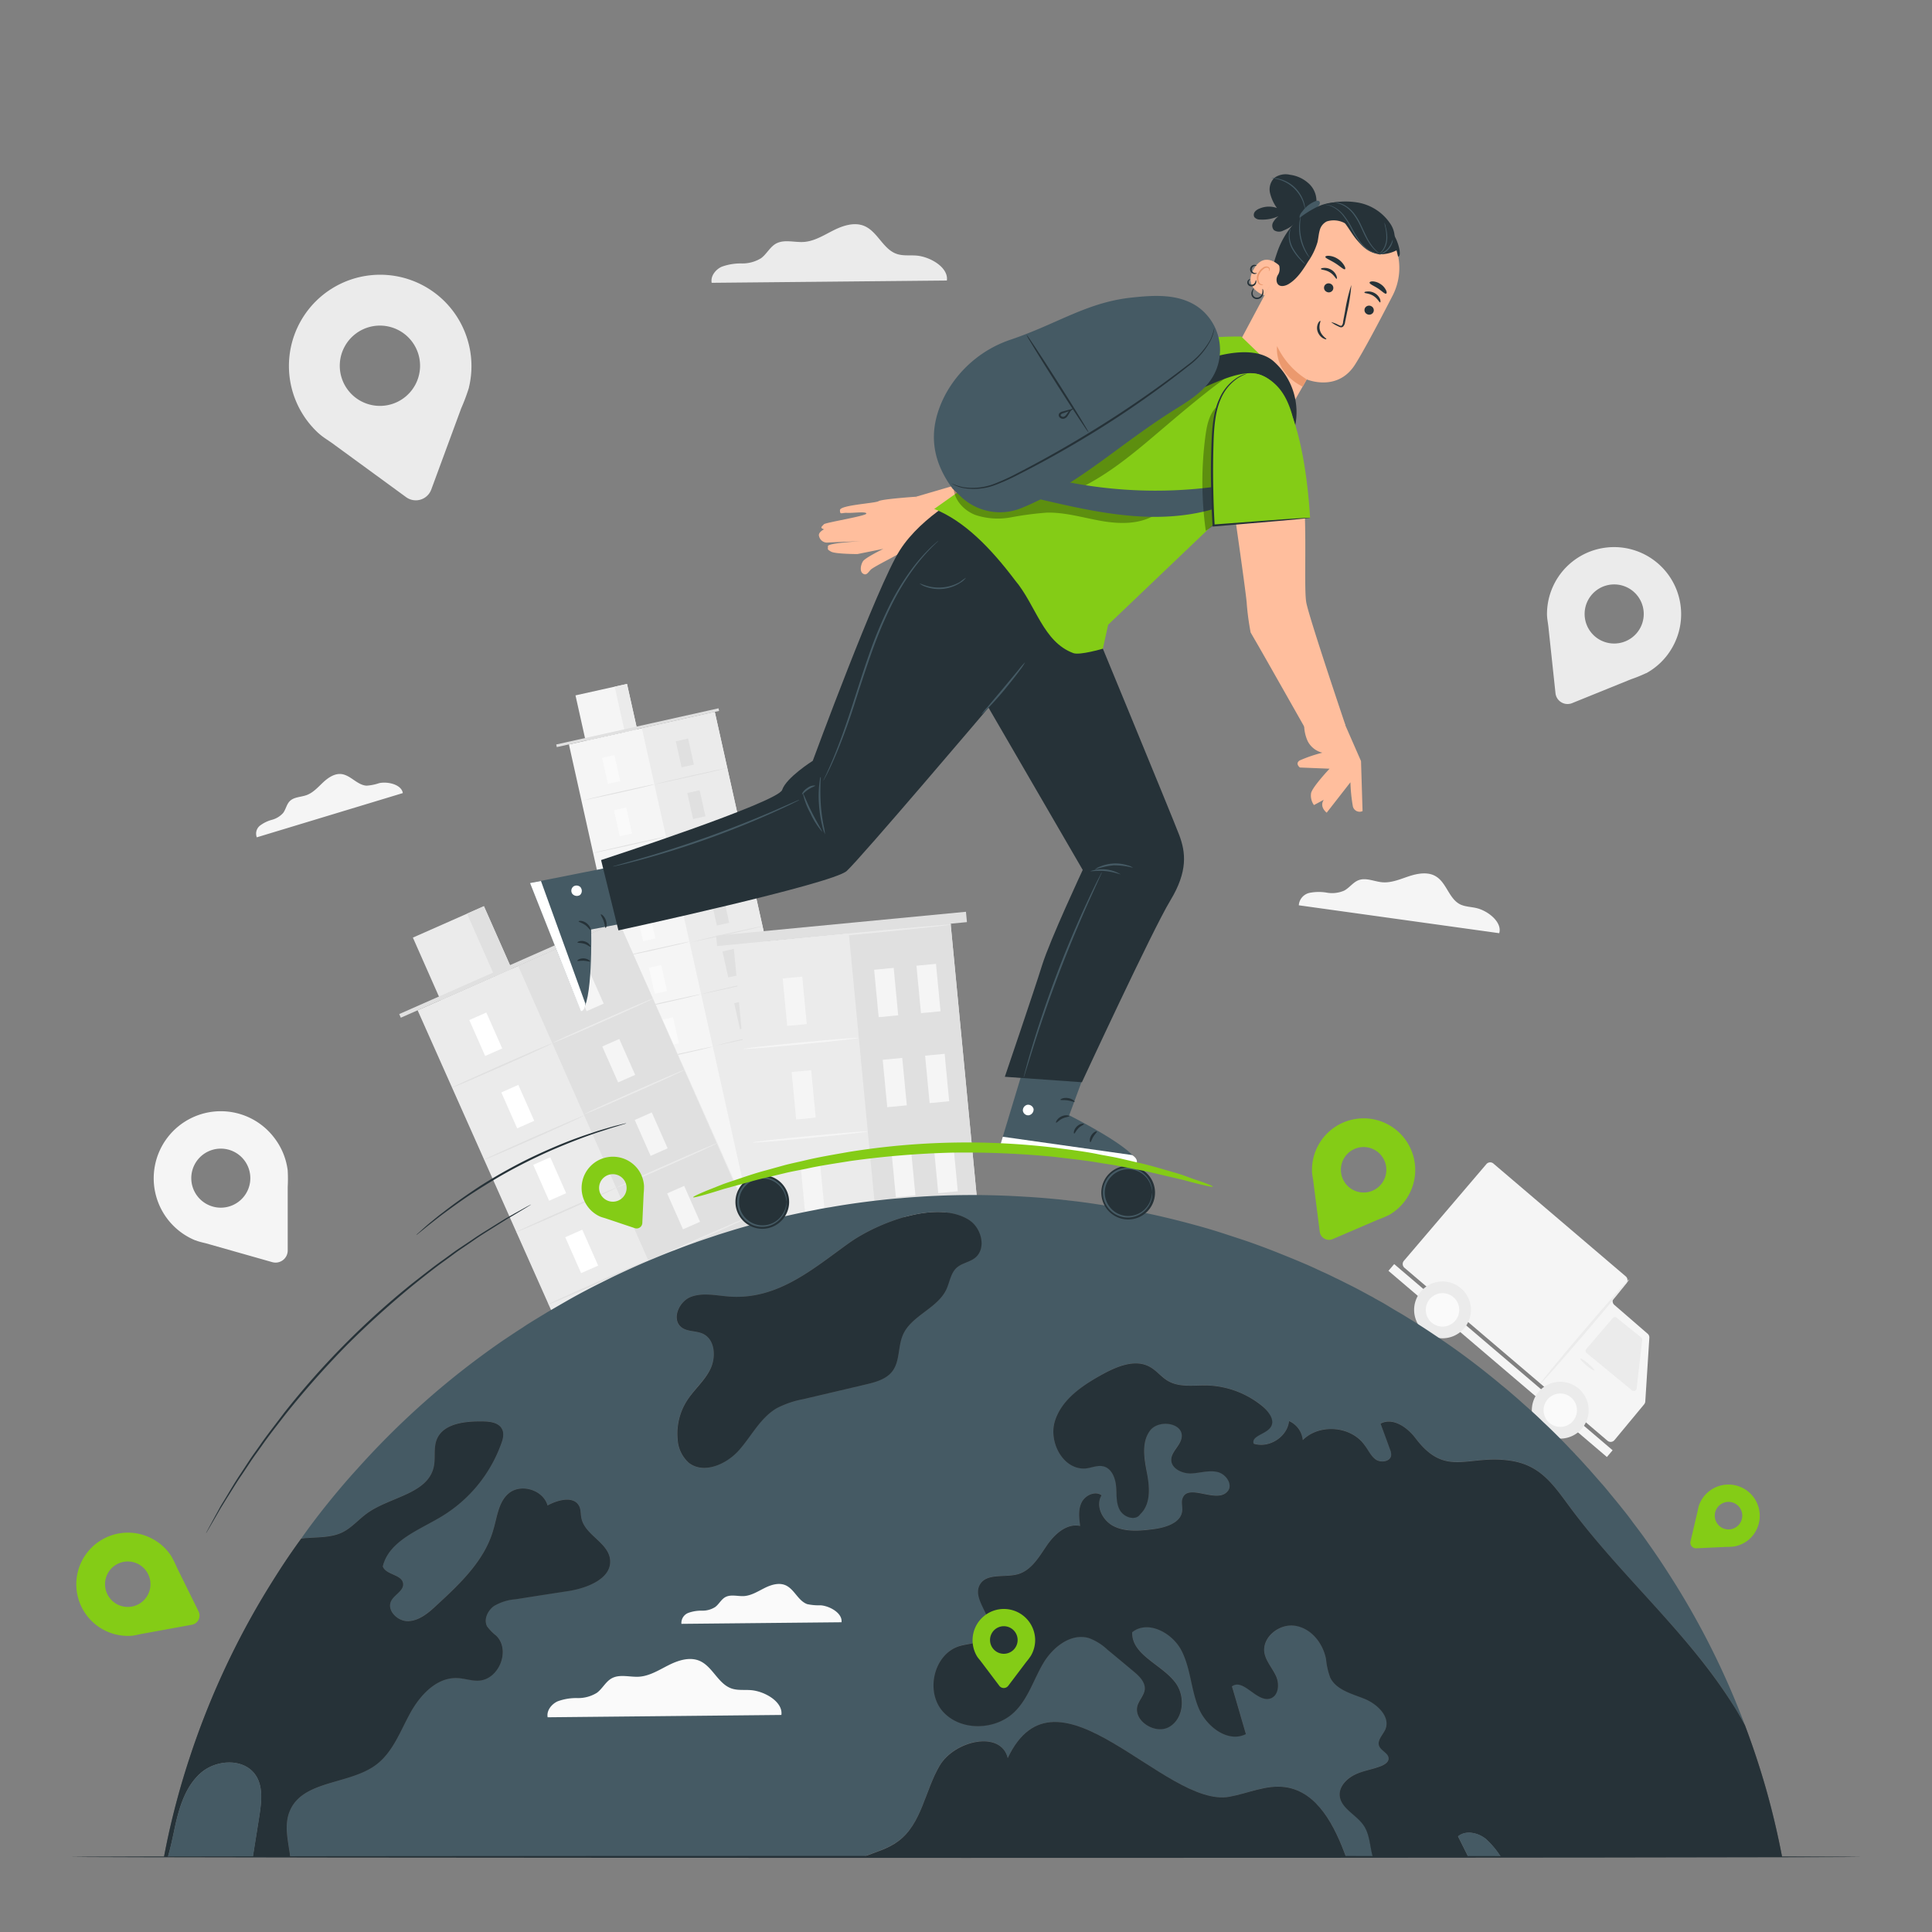 <svg xmlns="http://www.w3.org/2000/svg" viewBox="0 0 500 500"><rect x="0" y="0" width="500" height="500" fill="#808080" stroke="none"/><g id="freepik--background-complete--inject-2"><path d="M432.6,167.89a17.36,17.36,0,1,0-32.24-9.08h0v.08c0,1.31.3,2.42.42,3.87l1.78,16.64a3.14,3.14,0,0,0,4.3,2.57l15.25-6.18a37.09,37.09,0,0,0,3.88-1.57l.06,0h0A17.28,17.28,0,0,0,432.6,167.89Zm-18.78-2.43a7.65,7.65,0,1,1,10.49-2.63A7.66,7.66,0,0,1,413.82,165.46Z" style="fill:#ebebeb"></path><rect x="160.12" y="186.98" width="38.68" height="122.57" transform="translate(-49.71 44.98) rotate(-12.56)" style="fill:#f5f5f5"></rect><rect x="179.19" y="184.88" width="19.34" height="122.24" transform="translate(-48.99 46.98) rotate(-12.56)" style="fill:#ebebeb"></rect><rect x="150.09" y="178.32" width="13.66" height="12.03" transform="translate(-36.34 38.55) rotate(-12.56)" style="fill:#f5f5f5"></rect><rect x="160.36" y="177.19" width="3.26" height="12.03" transform="translate(-35.97 39.63) rotate(-12.56)" style="fill:#ebebeb"></rect><polyline points="144.1 193.35 143.95 192.67 185.95 183.31 186.1 183.99" style="fill:#e0e0e0"></polyline><rect x="156.55" y="195.68" width="3.27" height="6.9" transform="translate(-39.53 39.18) rotate(-12.56)" style="fill:#fafafa"></rect><path d="M169.36,203c0,.07-4.2,1.07-9.41,2.23s-9.45,2-9.47,2,4.2-1.07,9.41-2.23S169.34,202.88,169.36,203Z" style="fill:#e0e0e0"></path><rect x="175.59" y="191.43" width="3.27" height="6.9" transform="translate(-38.15 43.22) rotate(-12.57)" style="fill:#e0e0e0"></rect><path d="M188.4,198.71c0,.07-4.2,1.07-9.41,2.23s-9.45,2.05-9.47,2,4.2-1.07,9.41-2.23S188.38,198.64,188.4,198.71Z" style="fill:#e0e0e0"></path><rect x="178.57" y="204.81" width="3.27" height="6.9" transform="translate(-40.99 44.19) rotate(-12.57)" style="fill:#e0e0e0"></rect><path d="M191.38,212.09c0,.07-4.2,1.07-9.41,2.23s-9.45,2-9.47,2,4.2-1.07,9.41-2.23S191.36,212,191.38,212.09Z" style="fill:#e0e0e0"></path><rect x="181.65" y="218.59" width="3.27" height="6.9" transform="translate(-43.92 45.19) rotate(-12.57)" style="fill:#e0e0e0"></rect><path d="M194.45,225.87c0,.07-4.2,1.07-9.41,2.23s-9.45,2-9.47,2,4.2-1.07,9.41-2.23S194.43,225.79,194.45,225.87Z" style="fill:#e0e0e0"></path><rect x="184.72" y="232.37" width="3.27" height="6.9" transform="translate(-46.84 46.19) rotate(-12.57)" style="fill:#e0e0e0"></rect><path d="M197.52,239.65c0,.07-4.2,1.07-9.41,2.23s-9.45,2-9.47,2,4.2-1.07,9.41-2.23S197.5,239.58,197.52,239.65Z" style="fill:#e0e0e0"></path><rect x="187.7" y="245.76" width="3.27" height="6.9" transform="translate(-49.68 47.16) rotate(-12.56)" style="fill:#e0e0e0"></rect><path d="M200.5,253c0,.07-4.19,1.07-9.41,2.23s-9.45,2.05-9.46,2,4.19-1.07,9.41-2.23S200.49,253,200.5,253Z" style="fill:#e0e0e0"></path><rect x="190.7" y="259.2" width="3.27" height="6.9" transform="translate(-52.53 48.13) rotate(-12.57)" style="fill:#e0e0e0"></rect><rect x="193.73" y="272.82" width="3.27" height="6.9" transform="translate(-55.42 49.11) rotate(-12.56)" style="fill:#e0e0e0"></rect><path d="M203.5,266.47c0,.07-4.2,1.07-9.41,2.24s-9.45,2-9.47,2,4.2-1.07,9.41-2.23S203.48,266.4,203.5,266.47Z" style="fill:#e0e0e0"></path><rect x="159.58" y="209.26" width="3.27" height="6.9" transform="translate(-42.41 40.17) rotate(-12.57)" style="fill:#fafafa"></rect><path d="M172.38,216.53c0,.07-4.19,1.07-9.41,2.23s-9.45,2.05-9.46,2,4.19-1.07,9.41-2.23S172.37,216.46,172.38,216.53Z" style="fill:#e0e0e0"></path><rect x="162.61" y="222.84" width="3.27" height="6.9" transform="translate(-45.3 41.15) rotate(-12.57)" style="fill:#fafafa"></rect><path d="M175.41,230.11c0,.07-4.2,1.07-9.41,2.24s-9.45,2-9.47,2,4.2-1.07,9.41-2.23S175.39,230,175.41,230.11Z" style="fill:#e0e0e0"></path><rect x="165.63" y="236.42" width="3.27" height="6.9" transform="translate(-48.18 42.14) rotate(-12.57)" style="fill:#fafafa"></rect><path d="M178.44,243.7c0,.07-4.2,1.07-9.41,2.23s-9.45,2-9.47,2,4.2-1.07,9.41-2.23S178.42,243.62,178.44,243.7Z" style="fill:#e0e0e0"></path><rect x="168.66" y="250" width="3.27" height="6.9" transform="translate(-51.05 43.11) rotate(-12.56)" style="fill:#fafafa"></rect><path d="M181.46,257.28c0,.07-4.19,1.07-9.4,2.23s-9.46,2-9.47,2,4.19-1.07,9.41-2.23S181.45,257.21,181.46,257.28Z" style="fill:#e0e0e0"></path><rect x="171.69" y="263.58" width="3.27" height="6.9" transform="translate(-53.94 44.1) rotate(-12.57)" style="fill:#fafafa"></rect><path d="M184.49,270.86c0,.07-4.2,1.07-9.41,2.23s-9.45,2.05-9.46,2,4.19-1.07,9.4-2.23S184.47,270.79,184.49,270.86Z" style="fill:#e0e0e0"></path><rect x="174.71" y="277.16" width="3.27" height="6.9" transform="translate(-56.82 45.09) rotate(-12.57)" style="fill:#fafafa"></rect><rect x="193.23" y="241.46" width="56.46" height="74.47" transform="translate(-25.56 22.39) rotate(-5.47)" style="fill:#ebebeb"></rect><rect x="223.16" y="240.03" width="26.47" height="74.47" transform="translate(-25.36 23.8) rotate(-5.47)" style="fill:#e0e0e0"></rect><rect x="203.14" y="252.96" width="5.08" height="12.33" transform="translate(-23.77 20.79) rotate(-5.47)" style="fill:#f5f5f5"></rect><rect x="207.74" y="301.02" width="5.08" height="12.33" transform="translate(-28.33 21.45) rotate(-5.47)" style="fill:#f5f5f5"></rect><path d="M222.26,268.6c0,.14-6.66.89-14.9,1.68s-14.93,1.32-15,1.18,6.66-.89,14.9-1.68S222.25,268.46,222.26,268.6Z" style="fill:#f5f5f5"></path><rect x="205.45" y="277.17" width="5.08" height="12.33" transform="translate(-26.06 21.12) rotate(-5.47)" style="fill:#f5f5f5"></rect><path d="M224.58,292.81c0,.14-6.66.89-14.9,1.68s-14.94,1.32-15,1.18,6.66-.89,14.9-1.68S224.57,292.67,224.58,292.81Z" style="fill:#f5f5f5"></path><rect x="226.8" y="250.7" width="5.08" height="12.33" transform="translate(-23.44 23.03) rotate(-5.47)" style="fill:#f5f5f5"></rect><rect x="237.76" y="249.65" width="5.08" height="12.33" transform="translate(-23.3 24.08) rotate(-5.47)" style="fill:#f5f5f5"></rect><rect x="229.03" y="273.99" width="5.08" height="12.33" transform="translate(-25.66 23.36) rotate(-5.47)" style="fill:#f5f5f5"></rect><rect x="239.99" y="272.94" width="5.08" height="12.33" transform="translate(-25.5 24.39) rotate(-5.47)" style="fill:#f5f5f5"></rect><rect x="231.26" y="297.29" width="5.08" height="12.33" transform="translate(-27.87 23.68) rotate(-5.47)" style="fill:#f5f5f5"></rect><rect x="242.23" y="296.24" width="5.08" height="12.33" transform="translate(-27.72 24.71) rotate(-5.47)" style="fill:#f5f5f5"></rect><rect x="185.32" y="239.05" width="64.95" height="2.69" transform="translate(-21.93 21.86) rotate(-5.47)" style="fill:#e0e0e0"></rect><path d="M246.44,239.25c0,.14-12.53,1.45-28,2.93s-28.07,2.58-28.08,2.44,12.54-1.45,28-2.93S246.43,239.11,246.44,239.25Z" style="fill:#ebebeb"></path><polygon points="196.72 320.62 144.66 343.63 108.08 261.46 160.13 238.45 196.72 320.62" style="fill:#ebebeb"></polygon><rect x="151.07" y="240.36" width="28.46" height="89.95" transform="translate(-101.24 91.17) rotate(-23.84)" style="fill:#e0e0e0"></rect><rect x="109.58" y="237.82" width="20.1" height="17.71" transform="translate(-89.5 69.41) rotate(-23.84)" style="fill:#ebebeb"></rect><rect x="124.24" y="234.72" width="4.79" height="17.71" transform="translate(-87.65 71.98) rotate(-23.84)" style="fill:#e0e0e0"></rect><rect x="100.83" y="249.59" width="63.32" height="1.03" transform="translate(-89.79 74.9) rotate(-23.84)" style="fill:#e0e0e0"></rect><rect x="123.32" y="262.57" width="4.82" height="10.16" transform="translate(-97.47 73.67) rotate(-23.84)" style="fill:#fff"></rect><path d="M142.94,270c.05.1-5.75,2.76-12.93,5.93s-13,5.68-13.1,5.58,5.75-2.75,12.94-5.93S142.9,269.86,142.94,270Z" style="fill:#e0e0e0"></path><rect x="149.57" y="250.97" width="4.82" height="10.16" transform="translate(-90.53 83.29) rotate(-23.84)" style="fill:#f5f5f5"></rect><path d="M169.2,258.35c0,.1-5.75,2.75-12.94,5.93s-13,5.67-13.09,5.57,5.75-2.75,12.94-5.93S169.15,258.25,169.2,258.35Z" style="fill:#ebebeb"></path><rect x="157.73" y="269.41" width="4.82" height="10.16" transform="translate(-97.3 88.16) rotate(-23.84)" style="fill:#f5f5f5"></rect><path d="M177.35,276.8c0,.1-5.75,2.75-12.94,5.93s-13,5.67-13.09,5.57,5.75-2.75,12.94-5.93S177.31,276.7,177.35,276.8Z" style="fill:#ebebeb"></path><rect x="166.13" y="288.42" width="4.82" height="10.16" transform="translate(-104.26 93.18) rotate(-23.84)" style="fill:#f5f5f5"></rect><path d="M185.75,295.8c0,.1-5.75,2.75-12.94,5.93s-13.05,5.67-13.09,5.57,5.75-2.75,12.94-5.93S185.7,295.7,185.75,295.8Z" style="fill:#ebebeb"></path><rect x="174.52" y="307.42" width="4.82" height="10.16" transform="translate(-111.23 98.2) rotate(-23.84)" style="fill:#f5f5f5"></rect><path d="M194.15,314.8c0,.1-5.75,2.76-12.94,5.93s-13.05,5.67-13.09,5.58,5.75-2.76,12.94-5.93S194.1,314.7,194.15,314.8Z" style="fill:#ebebeb"></path><rect x="131.6" y="281.3" width="4.82" height="10.16" transform="translate(-104.33 78.61) rotate(-23.84)" style="fill:#fff"></rect><path d="M151.22,288.68c0,.1-5.75,2.75-12.94,5.93s-13,5.67-13.09,5.58,5.75-2.76,12.94-5.93S151.18,288.58,151.22,288.68Z" style="fill:#e0e0e0"></path><rect x="139.87" y="300.03" width="4.82" height="10.16" transform="translate(-111.2 83.56) rotate(-23.84)" style="fill:#fff"></rect><path d="M159.5,307.41c0,.1-5.75,2.75-12.94,5.93s-13.05,5.67-13.09,5.57,5.75-2.75,12.93-5.93S159.45,307.31,159.5,307.41Z" style="fill:#e0e0e0"></path><rect x="148.15" y="318.76" width="4.82" height="10.16" transform="translate(-118.06 88.51) rotate(-23.84)" style="fill:#fff"></rect><path d="M167.77,326.14c0,.1-5.74,2.75-12.93,5.93s-13.05,5.67-13.09,5.57,5.74-2.75,12.93-5.93S167.73,326,167.77,326.14Z" style="fill:#e0e0e0"></path><path d="M384.66,301.29l-21.33,25a1.28,1.28,0,0,0,.14,1.81L416,372.85a1.28,1.28,0,0,0,1.82-.15l7.69-9.27a1.33,1.33,0,0,0,.29-.74l1.05-16.47a1.27,1.27,0,0,0-.44-1.05l-8.62-7.46a1.28,1.28,0,0,1-.13-1.8l3.22-3.79a1.27,1.27,0,0,0-.14-1.8l-34.22-29.17A1.28,1.28,0,0,0,384.66,301.29Z" style="fill:#f5f5f5"></path><path d="M417.35,341.15l-6.84,8a.72.72,0,0,0,.09,1l11.76,9.67a.74.74,0,0,0,1.2-.49L425,346.79a.74.74,0,0,0-.26-.65l-6.32-5.09A.73.73,0,0,0,417.35,341.15Z" style="fill:#ebebeb"></path><rect x="351.17" y="350.97" width="74.28" height="2.29" transform="translate(321.2 -167.76) rotate(40.44)" style="fill:#f5f5f5"></rect><path d="M378.92,343.76a7.35,7.35,0,1,1-.83-10.36A7.34,7.34,0,0,1,378.92,343.76Z" style="fill:#ebebeb"></path><path d="M376.62,341.8a4.33,4.33,0,1,1-.49-6.1A4.33,4.33,0,0,1,376.62,341.8Z" style="fill:#fafafa"></path><path d="M398.62,358.09c-.14-.12,4.9-6.26,11.25-13.71s11.61-13.39,11.75-13.27-4.89,6.26-11.24,13.71S398.77,358.21,398.62,358.09Z" style="fill:#ebebeb"></path><path d="M409.38,369.73a7.35,7.35,0,1,1-.82-10.36A7.33,7.33,0,0,1,409.38,369.73Z" style="fill:#ebebeb"></path><path d="M407.08,367.77a4.32,4.32,0,1,1-.48-6.1A4.32,4.32,0,0,1,407.08,367.77Z" style="fill:#fafafa"></path><path d="M412.6,354.66c-.12.14-1-.43-2-1.27s-1.7-1.64-1.58-1.78,1,.43,2,1.27S412.72,354.52,412.6,354.66Z" style="fill:#ebebeb"></path><path d="M71,294.49A17.36,17.36,0,1,0,50.54,321h0l.08,0c1.21.5,2.36.63,3.74,1.07l16.1,4.57a3.14,3.14,0,0,0,4-3V307.18a37.68,37.68,0,0,0,0-4.19v-.06h0A17.35,17.35,0,0,0,71,294.49ZM61.75,311a7.64,7.64,0,1,1,1.49-10.7A7.64,7.64,0,0,1,61.75,311Z" style="fill:#f5f5f5"></path><path d="M121,87.93a23.61,23.61,0,1,0-38.63,24.13h0l.09.07c1.31,1.2,2.71,1.92,4.27,3.12l18.38,13.42a4.26,4.26,0,0,0,6.51-2l7.74-21a51.37,51.37,0,0,0,2-5.34l0-.08h0A23.43,23.43,0,0,0,121,87.93ZM101.33,104.6a10.39,10.39,0,1,1,6.94-12.95A10.39,10.39,0,0,1,101.33,104.6Z" style="fill:#ebebeb"></path><path d="M245.05,72.6c.47-3.38-4.31-6.17-7.9-6.46-1.71-.13-3.49.13-5.11-.44-3.51-1.22-4.92-5.76-8.35-7.21-2.56-1.08-5.51-.12-8,1.13s-4.94,2.83-7.72,3c-2.41.15-5-.74-7.15.43-1.57.88-2.4,2.7-3.85,3.77a9.19,9.19,0,0,1-5,1.36,14.36,14.36,0,0,0-5.19.85c-1.6.73-2.93,2.43-2.6,4.16Z" style="fill:#ebebeb"></path><path d="M104.25,205.25c-.33-2.19-3.81-3.05-6.1-2.58a12.85,12.85,0,0,1-3.26.66c-2.41-.12-4.11-2.69-6.51-3-1.79-.21-3.46.93-4.77,2.16s-2.56,2.66-4.26,3.28c-1.47.54-3.27.46-4.37,1.58-.82.83-1,2.11-1.71,3.05a5.91,5.91,0,0,1-2.88,1.76,9.11,9.11,0,0,0-3.07,1.48,2.65,2.65,0,0,0-.86,3.06Z" style="fill:#f5f5f5"></path><path d="M388,241.51c.83-2.82-2.88-5.8-5.9-6.5-1.44-.34-3-.34-4.29-1-2.83-1.49-3.45-5.53-6.18-7.19-2-1.25-4.67-.81-6.95-.06s-4.56,1.77-6.94,1.57c-2.07-.18-4.19-1.27-6.14-.54-1.45.55-2.38,2-3.75,2.71a7.85,7.85,0,0,1-4.46.52,12.25,12.25,0,0,0-4.52.06,3.54,3.54,0,0,0-2.74,3.21Z" style="fill:#f5f5f5"></path></g><g id="freepik--Planet--inject-2"><path d="M346.73,464.65c-.17-2.33,1.79-4.4,3.95-5.4s4.59-1.34,6.81-2.24c.88-.37,1.86-1,1.89-1.94,0-1.4-1.95-2-2.46-3.27-.54-1.47,1-2.83,1.62-4.27,1.38-3.27-2.06-6.57-5.4-7.91s-7.32-2.3-8.87-5.5a18.76,18.76,0,0,1-1.08-4.78c-.78-4-3.78-7.94-7.89-8.61s-8.74,3-8.07,7c.41,2.24,2.09,4,3,6s.68,5.14-1.48,5.81c-3.54,1.07-6.95-5.34-9.92-3.14,1.22,4.11,2.4,8.21,3.61,12.35-4.65,2.34-10.22-1.9-12.21-6.71s-2.06-10.24-4.42-14.85-8.74-8.07-12.79-4.8c-.2,5.94,7.73,8.34,11.24,13.15,2.53,3.47,2.16,9.11-1.59,11.31s-9.61-1.63-8.2-5.67c.51-1.4,1.69-2.57,1.82-4.08.14-1.86-1.45-3.37-2.9-4.57-2.26-1.9-4.52-3.77-6.78-5.64a14.2,14.2,0,0,0-4.82-3c-4.66-1.34-9.31,2.4-11.78,6.51s-3.84,9-7.25,12.41c-4.89,5-14.17,5.31-18.76.07s-2.26-15,4.52-16.95c2.57-.7,5.8-.64,7.16-2.88,2.36-4-4.39-9-2.06-13,1.78-3.07,6.51-1.67,9.95-2.71s5.33-4.44,7.35-7.37,5.13-5.84,8.64-5.08c-.27-2-.54-4.23.37-6.07s3.48-3.07,5.16-1.87c-1.72,2.81.34,6.71,3.34,8.11s6.51,1.07,9.82.7,7.46-1.6,7.73-4.87c.1-1.07-.31-2.2.1-3.2,1.45-3.91,8.74,1.46,11.54-1.67,1.62-1.64-.17-4.54-2.43-5.08s-4.56.27-6.85.34-5.1-1.1-5.2-3.37,2.43-3.84,2.7-6c.44-3.74-6-4.71-8.23-1.67s-1.45,7.21-.78,10.91,1.05,8.08-1.72,10.68c-1.18,1.77-4.25.84-5.26-1s-.81-4.14-1-6.24-1.11-4.54-3.2-5.11c-1.45-.4-3,.3-4.49.5-5.87.7-9.95-6.81-8.1-12.35s7.15-9.14,12.32-12c3.78-2.07,8.47-4,12.21-1.9,1.75,1,3,2.63,4.69,3.64,3,1.73,6.65,1.1,10.05,1.16A23.62,23.62,0,0,1,327,364.16c1.52,1.37,2.93,3.64,1.75,5.28s-4.95,2.1-4.31,4.14c4,1.3,8.73-1.74,9.17-5.84a6,6,0,0,1,3.54,4.93c4.29-4.3,12.52-3.67,16,1.31.94,1.3,1.62,2.87,3,3.77s3.71.43,3.88-1.14a3.13,3.13,0,0,0-.27-1.47c-.81-2.27-1.65-4.5-2.46-6.74,3.13-1.67,6.84.94,9,3.74,7.89,10.45,13.53,4.17,24.66,5.87,7.53,1.14,10.83,5.91,15.08,11.68,13,17.76,30.23,32.31,42.07,50.87,1.25,1.93,2.4,3.9,3.48,5.9-.2-.5-.37-1-.58-1.5a204.76,204.76,0,0,0-17.2-34.61c-1.45-2.33-2.94-4.64-4.45-6.91-.95-1.4-1.93-2.83-2.91-4.2-1.24-1.8-2.56-3.54-3.88-5.27-1-1.41-2.09-2.77-3.17-4.11-.74-.93-1.52-1.87-2.29-2.8s-1.69-2.1-2.63-3.14l-2.84-3.24c-.27-.33-.57-.66-.91-1-1-1.13-2-2.23-3.07-3.33a1,1,0,0,0-.3-.34c-.27-.3-.57-.6-.88-.9-.84-.93-1.75-1.84-2.63-2.74-1.45-1.46-2.94-2.93-4.45-4.33-1.25-1.24-2.53-2.41-3.85-3.58-1.15-1-2.29-2.06-3.47-3.07s-2.3-2-3.48-2.93c-1.42-1.2-2.87-2.37-4.35-3.54h0q-6.12-4.86-12.61-9.18c-1.08-.73-2.13-1.43-3.21-2.13s-2.19-1.41-3.27-2.07-2.19-1.37-3.31-2-2.22-1.33-3.34-2c-.91-.54-1.78-1-2.7-1.51a13.5,13.5,0,0,0-1.38-.76c-1.92-1.07-3.88-2.11-5.84-3.07-1-.5-1.95-1-3-1.47-1.24-.64-2.53-1.24-3.81-1.8a3.33,3.33,0,0,0-.57-.27c-1.15-.54-2.29-1.07-3.48-1.57-1.65-.7-3.3-1.4-5-2.07-1.89-.77-3.78-1.53-5.71-2.24-2.12-.8-4.25-1.56-6.41-2.26s-4.35-1.44-6.54-2.11-4.39-1.27-6.62-1.87c-4.38-1.16-8.83-2.2-13.32-3.1a2.17,2.17,0,0,1-.24-.07c-1.72-.33-3.44-.66-5.16-.93a1.72,1.72,0,0,0-.34-.07c-.74-.13-1.51-.26-2.29-.36-3.21-.54-6.44-1-9.72-1.34a10.65,10.65,0,0,0-1.18-.13c-.94-.14-1.89-.2-2.87-.3-2.15-.2-4.31-.37-6.51-.5s-4.55-.27-6.85-.34-4.79-.13-7.18-.13q-9.51,0-18.83.83c-1.48.1-2.93.24-4.38.4s-3,.34-4.56.54-3,.4-4.52.63-3,.47-4.52.74c-1.28.2-2.6.43-3.88.7-3.17.6-6.31,1.26-9.41,2-1.45.33-2.9.7-4.35,1.1s-2.91.77-4.32,1.17c-2.4.67-4.73,1.4-7.05,2.13h0c-1.89.64-3.81,1.27-5.66,1.91a.25.25,0,0,0-.14.06c-1.92.67-3.78,1.37-5.67,2.11l-.3.1c-1.72.66-3.44,1.36-5.13,2.07-2.13.86-4.22,1.8-6.28,2.73-1.75.8-3.47,1.6-5.16,2.44s-3.64,1.8-5.43,2.73l-.2.11c-1.72.9-3.44,1.83-5.13,2.8s-3.47,2-5.19,3h0c-1.62,1-3.2,1.93-4.79,2.93-.61.37-1.18.77-1.79,1.17-1.68,1.07-3.3,2.17-5,3.3-2,1.37-4,2.81-5.93,4.24-1.73,1.27-3.41,2.57-5.07,3.87A212.4,212.4,0,0,0,92.59,380c-2.87,3.13-5.57,6.34-8.2,9.61-2.23,2.8-4.39,5.64-6.45,8.58.54-.07,1.09-.14,1.62-.17,3-.23,6.25-.13,9-1.44,2.53-1.23,4.32-3.47,6.61-5.07,5.87-4.14,15.49-4.91,17.07-11.85.54-2.33-.1-4.87.78-7.11,1.65-4.17,7.29-4.77,11.81-4.7,1.92,0,4.18.27,5.06,1.93.64,1.17.27,2.64-.21,3.88a36.34,36.34,0,0,1-15.48,18.82c-5.87,3.54-13.53,6.27-15.15,12.88.81,2.24,4.93,2.07,5.26,4.41.24,1.86-2.19,2.83-3.07,4.5-1.28,2.44,1.66,5.41,4.46,5.27s5.13-2.13,7.18-4c6.14-5.64,12.59-11.72,14.81-19.72,1-3.31,1.29-7.18,4-9.38,3.21-2.61,8.95-.8,10,3.17,2.66-1.47,6.81-2.57,8.19.17.48,1,.34,2.1.58,3.13.87,4.27,6.78,6.21,7.39,10.51.7,5-5.74,7.55-10.77,8.32-4.55.7-9.11,1.4-13.66,2.13a12.71,12.71,0,0,0-5.67,1.8c-1.62,1.2-2.63,3.47-1.69,5.24a13.84,13.84,0,0,0,2.37,2.41c3.78,3.73.67,11.44-4.66,11.61-1.82.07-3.61-.6-5.43-.67-5.4-.23-9.68,4.47-12.25,9.18s-4.49,10.08-8.8,13.28c-7,5.17-18.93,4-22.3,11.92-1.35,3.2-.65,6.8-.11,10.24.09.54.16,1.1.23,1.66H223.41c3.09-1.23,6.44-2.14,9.08-4.1,6.08-4.5,6.89-13.08,10.72-19.56S259,447.67,260.8,455c12.68-26.84,40.7,13,57.36,10,4.84-.87,9.56-3.17,14.43-2.49,8.39,1.16,12.82,10.09,15.75,18h7c-.8-2.78-.76-5.84-2.39-8.2C351,469.59,347,468,346.73,464.65ZM233.63,345.5c-1.31,3-.72,6.78-2.73,9.4-1.6,2.07-4.37,2.81-6.93,3.41l-16.12,3.79a24.52,24.52,0,0,0-6.93,2.38c-4.22,2.5-6.47,7.22-9.73,10.86s-9.1,6.25-12.95,3.22a8.78,8.78,0,0,1-2.89-6.21,15.8,15.8,0,0,1,2.3-9.66c1.83-3,4.64-5.29,6.19-8.4s1.24-7.68-2-9.14c-1.72-.79-3.89-.48-5.42-1.59-2.75-2-.78-6.74,2.41-7.94s6.74-.26,10.15-.05c12.35.78,21.44-7.22,30.73-13.87,7.23-5.17,22.62-11.28,31-6,3.33,2.11,4.64,7.53,1.5,9.91-1.41,1.06-3.35,1.3-4.66,2.48-1.57,1.42-1.79,3.74-2.69,5.65C242.55,338.68,235.8,340.48,233.63,345.5Z" style="fill:#455a64"></path><g style="opacity:0.3"><path d="M230.9,354.9c2-2.62,1.42-6.37,2.73-9.4,2.17-5,8.92-6.82,11.26-11.76.9-1.91,1.12-4.23,2.69-5.65,1.31-1.18,3.25-1.42,4.66-2.48,3.14-2.38,1.83-7.8-1.5-9.91-8.36-5.28-23.75.83-31,6-9.29,6.65-18.38,14.65-30.73,13.87-3.41-.21-6.95-1.14-10.15.05s-5.16,5.93-2.41,7.94c1.53,1.11,3.7.8,5.42,1.59,3.19,1.46,3.51,6,2,9.14s-4.36,5.44-6.19,8.4a15.8,15.8,0,0,0-2.3,9.66,8.78,8.78,0,0,0,2.89,6.21c3.85,3,9.7.43,12.95-3.22s5.51-8.36,9.73-10.86a24.52,24.52,0,0,1,6.93-2.38L224,358.31C226.53,357.71,229.3,357,230.9,354.9Z"></path><path d="M332.59,462.52c-4.87-.68-9.59,1.62-14.43,2.49-16.66,3-44.68-36.88-57.36-10-1.77-7.3-13.76-4.55-17.59,1.93s-4.64,15.06-10.72,19.56c-2.64,2-6,2.87-9.08,4.1H348.34C345.41,472.61,341,463.68,332.59,462.52Z"></path><path d="M157.84,403.44c-.61-4.3-6.52-6.24-7.39-10.51-.24-1-.1-2.17-.58-3.13-1.38-2.74-5.53-1.64-8.19-.17-1.08-4-6.82-5.78-10-3.17-2.69,2.2-3,6.07-4,9.38-2.22,8-8.67,14.08-14.81,19.72-2,1.87-4.38,3.87-7.18,4s-5.74-2.83-4.46-5.27c.88-1.67,3.31-2.64,3.07-4.5-.33-2.34-4.45-2.17-5.26-4.41,1.62-6.61,9.28-9.34,15.15-12.88a36.34,36.34,0,0,0,15.48-18.82c.48-1.24.85-2.71.21-3.88-.88-1.66-3.14-1.93-5.06-1.93-4.52-.07-10.16.53-11.81,4.7-.88,2.24-.24,4.78-.78,7.11-1.58,6.94-11.2,7.71-17.07,11.85-2.29,1.6-4.08,3.84-6.61,5.07-2.73,1.31-5.94,1.21-9,1.44-.53,0-1.08.1-1.62.17Q75.17,402,72.58,406t-5,8.05A207.19,207.19,0,0,0,49.1,454.84q-2.48,7.49-4.38,15.21-1.28,5.2-2.28,10.51h1c.67-2.32,1.17-4.64,1.59-6.66.11-.51.21-1,.31-1.47,1.12-5,2.77-10.31,6.72-13.69S62.93,455,66,459.18c2.19,3,1.69,7.11,1.12,10.78S66,477,65.43,480.56H75.1c-.07-.56-.14-1.12-.23-1.66-.54-3.44-1.24-7,.11-10.24,3.37-8,15.35-6.75,22.3-11.92,4.31-3.2,6.24-8.58,8.8-13.28s6.85-9.41,12.25-9.18c1.82.07,3.61.74,5.43.67,5.33-.17,8.44-7.88,4.66-11.61a13.84,13.84,0,0,1-2.37-2.41c-.94-1.77.07-4,1.69-5.24a12.71,12.71,0,0,1,5.67-1.8c4.55-.73,9.11-1.43,13.66-2.13C152.1,411,158.54,408.42,157.84,403.44Z"></path><path d="M457,462.75c-.8-2.75-1.64-5.48-2.54-8.19s-1.85-5.39-2.86-8.06v0h0c-1.08-2-2.23-4-3.48-5.9-11.84-18.56-29-33.11-42.07-50.87-4.25-5.77-7.55-10.54-15.08-11.68-11.13-1.7-16.77,4.58-24.66-5.87-2.13-2.8-5.84-5.41-9-3.74.81,2.24,1.65,4.47,2.46,6.74a3.13,3.13,0,0,1,.27,1.47c-.17,1.57-2.53,2-3.88,1.14s-2-2.47-3-3.77c-3.51-5-11.74-5.61-16-1.31a6,6,0,0,0-3.54-4.93c-.44,4.1-5.19,7.14-9.17,5.84-.64-2,3-2.41,4.31-4.14s-.23-3.91-1.75-5.28a23.62,23.62,0,0,0-14.68-5.64c-3.4-.06-7.08.57-10.05-1.16-1.72-1-2.94-2.67-4.69-3.64-3.74-2.1-8.43-.17-12.21,1.9-5.17,2.84-10.5,6.41-12.32,12s2.23,13,8.1,12.35c1.48-.2,3-.9,4.49-.5,2.09.57,3,3,3.2,5.11s-.07,4.37,1,6.24,4.08,2.8,5.26,1c2.77-2.6,2.43-7,1.72-10.68s-1.45-7.88.78-10.91,8.67-2.07,8.23,1.67c-.27,2.2-2.8,3.8-2.7,6s2.9,3.47,5.2,3.37,4.62-.9,6.85-.34,4.05,3.44,2.43,5.08c-2.8,3.13-10.09-2.24-11.54,1.67-.41,1,0,2.13-.1,3.2-.27,3.27-4.42,4.47-7.73,4.87s-6.81.7-9.82-.7-5.06-5.3-3.34-8.11c-1.68-1.2-4.25,0-5.16,1.87s-.64,4-.37,6.07c-3.51-.76-6.65,2.17-8.64,5.08s-3.94,6.34-7.35,7.37-8.17-.36-9.95,2.71c-2.33,4,4.42,9.07,2.06,13-1.36,2.24-4.59,2.18-7.16,2.88-6.78,1.9-9.14,11.71-4.52,16.95s13.87,4.94,18.76-.07c3.41-3.44,4.79-8.27,7.25-12.41s7.12-7.85,11.78-6.51a14.2,14.2,0,0,1,4.82,3c2.26,1.87,4.52,3.74,6.78,5.64,1.45,1.2,3,2.71,2.9,4.57-.13,1.51-1.31,2.68-1.82,4.08-1.41,4,4.49,7.87,8.2,5.67s4.12-7.84,1.59-11.31c-3.51-4.81-11.44-7.21-11.24-13.15,4.05-3.27,10.43.16,12.79,4.8s2.43,10.08,4.42,14.85,7.56,9.05,12.21,6.71c-1.21-4.14-2.39-8.24-3.61-12.35,3-2.2,6.38,4.21,9.92,3.14,2.16-.67,2.43-3.74,1.48-5.81s-2.59-3.8-3-6c-.67-4.07,3.92-7.71,8.07-7s7.11,4.58,7.89,8.61a18.76,18.76,0,0,0,1.08,4.78c1.55,3.2,5.57,4.17,8.87,5.5s6.78,4.64,5.4,7.91c-.64,1.44-2.16,2.8-1.62,4.27.51,1.3,2.46,1.87,2.46,3.27,0,.94-1,1.57-1.89,1.94-2.22.9-4.65,1.2-6.81,2.24s-4.12,3.07-3.95,5.4c.27,3.34,4.29,4.94,6.18,7.71,1.63,2.36,1.59,5.42,2.39,8.2H380c-.89-1.78-1.77-3.55-2.67-5.33,2-1.67,5.16-1,7.22.67a23,23,0,0,1,3.9,4.66h72.76Q459.49,471.52,457,462.75Z"></path></g><path d="M244.89,333.74c.9-1.91,1.12-4.23,2.69-5.65,1.31-1.18,3.25-1.42,4.66-2.48,3.14-2.38,1.83-7.8-1.5-9.91-8.36-5.28-23.75.83-31,6-9.29,6.65-18.38,14.65-30.73,13.87-3.41-.21-6.95-1.14-10.15.05s-5.16,5.93-2.41,7.94c1.53,1.11,3.7.8,5.42,1.59,3.19,1.46,3.51,6,2,9.14s-4.36,5.44-6.19,8.4a15.8,15.8,0,0,0-2.3,9.66,8.78,8.78,0,0,0,2.89,6.21c3.85,3,9.7.43,12.95-3.22s5.51-8.36,9.73-10.86a24.52,24.52,0,0,1,6.93-2.38L224,358.31c2.56-.6,5.33-1.34,6.93-3.41,2-2.62,1.42-6.37,2.73-9.4C235.8,340.48,242.55,338.68,244.89,333.74Z" style="fill:#263238"></path><path d="M332.59,462.52c-4.87-.68-9.59,1.62-14.43,2.49-16.66,3-44.68-36.88-57.36-10-1.77-7.3-13.76-4.55-17.59,1.93s-4.64,15.06-10.72,19.56c-2.64,2-6,2.87-9.08,4.1H348.34C345.41,472.61,341,463.68,332.59,462.52Z" style="fill:#263238"></path><path d="M454.45,454.56c-.9-2.71-1.85-5.39-2.86-8.06v0h0c-1.08-2-2.23-4-3.48-5.9-11.84-18.56-29-33.11-42.07-50.87-4.25-5.77-7.55-10.54-15.08-11.68-11.13-1.7-16.77,4.58-24.66-5.87-2.13-2.8-5.84-5.41-9-3.74.81,2.24,1.65,4.47,2.46,6.74a3.13,3.13,0,0,1,.27,1.47c-.17,1.57-2.53,2-3.88,1.14s-2-2.47-3-3.77c-3.51-5-11.74-5.61-16-1.31a6,6,0,0,0-3.54-4.93c-.44,4.1-5.19,7.14-9.17,5.84-.64-2,3-2.41,4.31-4.14s-.23-3.91-1.75-5.28a23.62,23.62,0,0,0-14.68-5.64c-3.4-.06-7.08.57-10.05-1.16-1.72-1-2.94-2.67-4.69-3.64-3.74-2.1-8.43-.17-12.21,1.9-5.17,2.84-10.5,6.41-12.32,12s2.23,13,8.1,12.35c1.48-.2,3-.9,4.49-.5,2.09.57,3,3,3.2,5.11s-.07,4.37,1,6.24,4.08,2.8,5.26,1c2.77-2.6,2.43-7,1.72-10.68s-1.45-7.88.78-10.91,8.67-2.07,8.23,1.67c-.27,2.2-2.8,3.8-2.7,6s2.9,3.47,5.2,3.37,4.62-.9,6.85-.34,4.05,3.44,2.43,5.08c-2.8,3.13-10.09-2.24-11.54,1.67-.41,1,0,2.13-.1,3.2-.27,3.27-4.42,4.47-7.73,4.87s-6.81.7-9.82-.7-5.06-5.3-3.34-8.11c-1.68-1.2-4.25,0-5.16,1.87s-.64,4-.37,6.07c-3.51-.76-6.65,2.17-8.64,5.08s-3.94,6.34-7.35,7.37-8.17-.36-9.95,2.71c-2.33,4,4.42,9.07,2.06,13-1.36,2.24-4.59,2.18-7.16,2.88-6.78,1.9-9.14,11.71-4.52,16.95s13.87,4.94,18.76-.07c3.41-3.44,4.79-8.27,7.25-12.41s7.12-7.85,11.78-6.51a14.2,14.2,0,0,1,4.82,3c2.26,1.87,4.52,3.74,6.78,5.64,1.45,1.2,3,2.71,2.9,4.57-.13,1.51-1.31,2.68-1.82,4.08-1.41,4,4.49,7.87,8.2,5.67s4.12-7.84,1.59-11.31c-3.51-4.81-11.44-7.21-11.24-13.15,4.05-3.27,10.43.16,12.79,4.8s2.43,10.08,4.42,14.85,7.56,9.05,12.21,6.71c-1.21-4.14-2.39-8.24-3.61-12.35,3-2.2,6.38,4.21,9.92,3.14,2.16-.67,2.43-3.74,1.48-5.81s-2.59-3.8-3-6c-.67-4.07,3.92-7.71,8.07-7s7.11,4.58,7.89,8.61a18.76,18.76,0,0,0,1.08,4.78c1.55,3.2,5.57,4.17,8.87,5.5s6.78,4.64,5.4,7.91c-.64,1.44-2.16,2.8-1.62,4.27.51,1.3,2.46,1.87,2.46,3.27,0,.94-1,1.57-1.89,1.94-2.22.9-4.65,1.2-6.81,2.24s-4.12,3.07-3.95,5.4c.27,3.34,4.29,4.94,6.18,7.71,1.63,2.36,1.59,5.42,2.39,8.2H380c-.89-1.78-1.77-3.55-2.67-5.33,2-1.67,5.16-1,7.22.67a23,23,0,0,1,3.9,4.66h72.76q-1.72-9-4.22-17.81C456.19,460,455.35,457.27,454.45,454.56Z" style="fill:#263238"></path><path d="M384.55,475.9c-2.06-1.64-5.23-2.34-7.22-.67.9,1.78,1.78,3.55,2.67,5.33h8.45A23,23,0,0,0,384.55,475.9Z" style="fill:#455a64"></path><path d="M75,468.66c3.37-8,15.35-6.75,22.3-11.92,4.31-3.2,6.24-8.58,8.8-13.28s6.85-9.41,12.25-9.18c1.82.07,3.61.74,5.43.67,5.33-.17,8.44-7.88,4.66-11.61a13.84,13.84,0,0,1-2.37-2.41c-.94-1.77.07-4,1.69-5.24a12.71,12.71,0,0,1,5.67-1.8c4.55-.73,9.11-1.43,13.66-2.13,5-.77,11.47-3.34,10.77-8.32-.61-4.3-6.52-6.24-7.39-10.51-.24-1-.1-2.17-.58-3.13-1.38-2.74-5.53-1.64-8.19-.17-1.08-4-6.82-5.78-10-3.17-2.69,2.2-3,6.07-4,9.38-2.22,8-8.67,14.08-14.81,19.72-2,1.87-4.38,3.87-7.18,4s-5.74-2.83-4.46-5.27c.88-1.67,3.31-2.64,3.07-4.5-.33-2.34-4.45-2.17-5.26-4.41,1.62-6.61,9.28-9.34,15.15-12.88a36.34,36.34,0,0,0,15.48-18.82c.48-1.24.85-2.71.21-3.88-.88-1.66-3.14-1.93-5.06-1.93-4.52-.07-10.16.53-11.81,4.7-.88,2.24-.24,4.78-.78,7.11-1.58,6.94-11.2,7.71-17.07,11.85-2.29,1.6-4.08,3.84-6.61,5.07-2.73,1.31-5.94,1.21-9,1.44-.53,0-1.08.1-1.62.17Q75.17,402,72.58,406t-5,8.05A207.19,207.19,0,0,0,49.1,454.84q-2.48,7.49-4.38,15.21-1.28,5.2-2.28,10.51h1c.67-2.32,1.17-4.64,1.59-6.66.11-.51.21-1,.31-1.47,1.12-5,2.77-10.31,6.72-13.69S62.93,455,66,459.18c2.19,3,1.69,7.11,1.12,10.78S66,477,65.43,480.56H75.1c-.07-.56-.14-1.12-.23-1.66C74.33,475.46,73.63,471.86,75,468.66Z" style="fill:#263238"></path><path d="M66,459.18c-3.07-4.21-10-3.81-13.93-.44s-5.6,8.65-6.72,13.69c-.1.46-.2,1-.31,1.47-.42,2-.92,4.34-1.59,6.66h22q.84-5.31,1.69-10.6C67.69,466.29,68.19,462.18,66,459.18Z" style="fill:#455a64"></path><path d="M202.22,443.83c.47-3.37-4.28-6.13-7.85-6.42-1.7-.14-3.46.12-5.07-.44-3.49-1.22-4.89-5.72-8.29-7.16-2.55-1.07-5.48-.12-7.95,1.12s-4.91,2.81-7.66,3c-2.4.15-5-.74-7.11.43-1.56.87-2.38,2.68-3.82,3.74a9.17,9.17,0,0,1-5,1.36,13.93,13.93,0,0,0-5.15.84c-1.6.73-2.92,2.41-2.59,4.13Z" style="fill:#fafafa"></path><path d="M217.78,419.84c.31-2.3-2.94-4.19-5.38-4.39a14.41,14.41,0,0,1-3.48-.3c-2.39-.84-3.34-3.92-5.67-4.91-1.75-.73-3.75-.08-5.44.77s-3.37,1.92-5.25,2.05c-1.65.1-3.43-.51-4.87.29-1.07.6-1.63,1.84-2.62,2.56a6.11,6.11,0,0,1-3.42.93,9.73,9.73,0,0,0-3.53.58,2.8,2.8,0,0,0-1.77,2.83Z" style="fill:#fafafa"></path></g><g id="freepik--Lines--inject-2"><path d="M137.47,311.71s-.08.07-.26.18l-.78.48-3,1.81-2.19,1.29-2.57,1.61c-1.83,1.18-4,2.45-6.2,4l-3.55,2.42c-1.23.85-2.46,1.8-3.77,2.74-2.62,1.87-5.29,4-8.14,6.28-5.59,4.59-11.55,9.88-17.45,15.8A233.68,233.68,0,0,0,73.91,366c-2.21,2.87-4.35,5.56-6.19,8.21-.93,1.31-1.86,2.56-2.7,3.8l-2.38,3.58c-1.56,2.25-2.81,4.39-4,6.24l-1.59,2.58-1.27,2.21-1.77,3.05c-.19.33-.35.59-.47.79s-.17.27-.18.26,0-.1.13-.28l.43-.82,1.68-3.1c.38-.68.79-1.42,1.23-2.24s1-1.67,1.56-2.61c1.13-1.86,2.36-4,3.9-6.29l2.36-3.6c.83-1.25,1.76-2.5,2.68-3.82,1.83-2.66,4-5.37,6.16-8.26a208.36,208.36,0,0,1,33.14-33.5c2.86-2.23,5.55-4.39,8.19-6.24,1.31-.94,2.55-1.89,3.79-2.73l3.58-2.39c2.26-1.57,4.4-2.82,6.25-4,.93-.57,1.78-1.11,2.59-1.59l2.22-1.25,3.09-1.72.81-.43Z" style="fill:#263238"></path><path d="M162.09,290.69a2.2,2.2,0,0,1-.59.22l-1.73.54c-.75.22-1.67.49-2.73.85s-2.28.71-3.6,1.19c-2.65.91-5.77,2.11-9.19,3.55s-7.1,3.19-10.89,5.19-7.27,4.13-10.39,6.13-5.84,4-8.08,5.65c-1.13.83-2.12,1.63-3,2.32s-1.62,1.28-2.23,1.79l-1.41,1.13a2.26,2.26,0,0,1-.51.37,3.59,3.59,0,0,1,.45-.45l1.34-1.21c.59-.52,1.31-1.16,2.18-1.86s1.84-1.53,3-2.38c2.21-1.74,4.94-3.7,8-5.76s6.62-4.16,10.41-6.19,7.51-3.73,10.94-5.18,6.59-2.58,9.27-3.44c1.33-.47,2.55-.81,3.62-1.13s2-.58,2.76-.77l1.76-.44A4.92,4.92,0,0,1,162.09,290.69Z" style="fill:#263238"></path></g><g id="freepik--Locators--inject-2"><path d="M39.12,398.08A13.36,13.36,0,1,0,34,423.34H34c1-.07,1.84-.36,2.94-.54l12.67-2.31A2.41,2.41,0,0,0,51.37,417l-5.6-11.35a29.79,29.79,0,0,0-1.42-2.89l0,0h0A13.2,13.2,0,0,0,39.12,398.08Zm-.8,14.55a5.88,5.88,0,1,1-2.61-7.89A5.89,5.89,0,0,1,38.32,412.63Z" style="fill:#84CC16"></path><path d="M364.49,309.43a13.36,13.36,0,1,0-24.95-6.49h0V303c0,1,.26,1.86.38,3l1.63,12.77a2.41,2.41,0,0,0,3.34,1.91l11.64-5a29.07,29.07,0,0,0,3-1.27l0,0h0A13.43,13.43,0,0,0,364.49,309.43ZM350,307.85a5.88,5.88,0,1,1,8-2.18A5.87,5.87,0,0,1,350,307.85Z" style="fill:#84CC16"></path><path d="M165.31,302.89a8.1,8.1,0,1,0-10.13,11.9h0c.55.26,1.08.35,1.72.58l7.4,2.48a1.47,1.47,0,0,0,1.93-1.32l.35-7.67a17.65,17.65,0,0,0,.09-1.95v0h0A8.09,8.09,0,0,0,165.31,302.89Zm-4.69,7.48a3.56,3.56,0,1,1,.92-4.95A3.56,3.56,0,0,1,160.62,310.37Z" style="fill:#84CC16"></path><path d="M267.9,424.5a8.1,8.1,0,1,0-15.09,4.09h0l0,0c.31.53.7.9,1.1,1.45l4.7,6.23a1.45,1.45,0,0,0,2.33,0l4.63-6.13a18.68,18.68,0,0,0,1.18-1.56v0h0A8.08,8.08,0,0,0,267.9,424.5ZM259.8,428a3.57,3.57,0,1,1,3.56-3.57A3.57,3.57,0,0,1,259.8,428Z" style="fill:#84CC16"></path><path d="M452.5,398.53a8.1,8.1,0,1,0-12.79-9h0v0c-.21.58-.25,1.12-.42,1.77l-1.78,7.6a1.46,1.46,0,0,0,1.49,1.8l7.67-.36a19.43,19.43,0,0,0,1.95-.09h0A8.05,8.05,0,0,0,452.5,398.53Zm-7.89-4a3.56,3.56,0,1,1,5,.46A3.56,3.56,0,0,1,444.61,394.55Z" style="fill:#84CC16"></path></g><g id="freepik--Character--inject-2"><polygon points="237.06 128.55 282.66 115.21 288.83 130.72 235.89 139.42 237.06 128.55" style="fill:#ffbe9d"></polygon><path d="M237.06,128.55s-8.8.59-9.68,1.15-10,1-10,2.32.43.62,1.88.71,4.91-.44,4.95.18-10.66,2.32-11,2.78-1.27.91.06,1.29c0,0-1.65.8-1.3,1.78a2.15,2.15,0,0,0,2.09,1.67c1-.09,8.91-.38,8.91-.38s-8.75.44-8.71,1.31-.27.77.81,1.4,6.84.63,6.84.63l6.7-1.35s-4.7,2.3-5.28,3.22-.9,2.61,0,3.19,1.29-.25,2-1,6.47-3.54,7.51-4.31,6.18-5.7,6.18-5.7Z" style="fill:#ffbe9d"></path><path d="M324.76,54.8A2.76,2.76,0,0,1,325.9,54a6.2,6.2,0,0,1,4.56-.17,11.21,11.21,0,0,1-1.78-3.88A4.18,4.18,0,0,1,329.84,46a5,5,0,0,1,4-.77A8.83,8.83,0,0,1,339,47.78a6.12,6.12,0,0,1,1.58,5.42l-4,3.13a10.6,10.6,0,0,1-4.44,3.33,2.37,2.37,0,0,1-2.43-.09,1.76,1.76,0,0,1-.25-2,5.18,5.18,0,0,1,1.43-1.63,10,10,0,0,1-4.78.88,1.85,1.85,0,0,1-1.5-.65A1.29,1.29,0,0,1,324.76,54.8Z" style="fill:#263238"></path><path d="M329.07,46.08c0,.05.72.07,1.82.37a9.52,9.52,0,0,1,3.84,2.13,9.67,9.67,0,0,1,2.46,3.64c.4,1.07.48,1.78.53,1.78a1.66,1.66,0,0,0,0-.51,7.44,7.44,0,0,0-.32-1.33,9.2,9.2,0,0,0-2.45-3.79,9,9,0,0,0-4-2.1,8.51,8.51,0,0,0-1.35-.21A1.56,1.56,0,0,0,329.07,46.08Z" style="fill:#455a64"></path><path d="M336.43,55.66a3,3,0,0,1,.62-.94A7.7,7.7,0,0,1,340.59,52a.92.92,0,0,1,.78.06c.34.26.22.81-.06,1.14a5.46,5.46,0,0,0-.84,1l-2.15,2.24a1.56,1.56,0,0,1-.8.59.93.93,0,0,1-.93-.21A1.05,1.05,0,0,1,336.43,55.66Z" style="fill:#455a64"></path><path d="M328,75.39a61.07,61.07,0,0,1,2.59-10.25,21.36,21.36,0,0,1,5.76-8.75c.4-.35,3.42-2.53,3.86-2.23s-2.06,2.5-2.05,2.88a18.07,18.07,0,0,1-3.3,10.26A47.77,47.77,0,0,1,328,75.39" style="fill:#263238"></path><path d="M319.73,90.52l14.47-27.1c4-7.89,11.94-12.13,19.72-7.91l.82.51a15.67,15.67,0,0,1,5.67,20.48c-3.53,6.85-7.53,14.41-9.75,17.89-4.57,7.16-12.48,3.8-12.48,3.8s-2.85,5-4.07,7.12c0,0-1.11.62-8-3.19S319.73,90.52,319.73,90.52Z" style="fill:#ffbe9d"></path><path d="M338.18,98.19a20.5,20.5,0,0,1-7.67-8.61s-1,6.67,6.63,10.49Z" style="fill:#eb996e"></path><path d="M355.39,80.85a1.2,1.2,0,0,1-1.63.43,1.16,1.16,0,0,1-.49-1.59,1.21,1.21,0,0,1,1.64-.43A1.16,1.16,0,0,1,355.39,80.85Z" style="fill:#263238"></path><path d="M357.17,78.27c-.21,0-.63-1-1.74-1.7s-2.27-.63-2.31-.84.26-.26.78-.3a3.35,3.35,0,0,1,2,.51,3.2,3.2,0,0,1,1.28,1.52C357.31,77.93,357.27,78.24,357.17,78.27Z" style="fill:#263238"></path><path d="M344.92,75.08a1.19,1.19,0,0,1-1.63.42,1.15,1.15,0,0,1-.49-1.58,1.21,1.21,0,0,1,1.64-.43A1.16,1.16,0,0,1,344.92,75.08Z" style="fill:#263238"></path><path d="M345.92,72.17c-.22,0-.64-1-1.75-1.69s-2.27-.64-2.3-.85.26-.26.77-.3a3.35,3.35,0,0,1,1.95.51,3.19,3.19,0,0,1,1.28,1.52C346.05,71.83,346,72.15,345.92,72.17Z" style="fill:#263238"></path><path d="M344.49,83.35a8.33,8.33,0,0,1,2,.79c.3.15.61.26.77.1a1.62,1.62,0,0,0,.33-1q.24-1.27.51-2.67a43.41,43.41,0,0,1,1.62-6.81,44.55,44.55,0,0,1-1.07,6.92c-.19.93-.37,1.82-.55,2.67a1.93,1.93,0,0,1-.54,1.2.82.82,0,0,1-.72.12,1.8,1.8,0,0,1-.52-.23A8.08,8.08,0,0,1,344.49,83.35Z" style="fill:#263238"></path><path d="M348.08,69.67c-.32.19-1.23-.75-2.54-1.57S343,66.84,343,66.47c0-.18.4-.31,1-.26a4.88,4.88,0,0,1,2.2.78,4.93,4.93,0,0,1,1.64,1.66C348.18,69.18,348.23,69.57,348.08,69.67Z" style="fill:#263238"></path><path d="M358.72,76c-.38.11-1.1-.71-2.16-1.39s-2.07-1.06-2.12-1.45c0-.19.29-.35.84-.34a4,4,0,0,1,2,.7,3.93,3.93,0,0,1,1.42,1.59C358.94,75.58,358.9,75.91,358.72,76Z" style="fill:#263238"></path><path d="M331.48,69.13c-.09-.13-4.05-4.54-7,.49s2.75,6.91,2.84,6.77S331.48,69.13,331.48,69.13Z" style="fill:#ffbe9d"></path><path d="M326.92,73.6s-.12,0-.31,0a1,1,0,0,1-.66-.37,2.49,2.49,0,0,1,.12-2.52,3.21,3.21,0,0,1,1-1.11,1.2,1.2,0,0,1,1-.3.53.53,0,0,1,.38.54c0,.18-.11.26-.08.29s.15,0,.23-.25a.64.64,0,0,0,0-.43.82.82,0,0,0-.41-.41,1.43,1.43,0,0,0-1.37.25,3.33,3.33,0,0,0-1.11,1.23,2.61,2.61,0,0,0,0,2.91,1.11,1.11,0,0,0,.88.33C326.85,73.71,326.94,73.61,326.92,73.6Z" style="fill:#eb996e"></path><path d="M361.81,66.4c1.07,0,.12-4-1.38-6.08-2.25-3.1-6.41-6.58-9.67-7.37-3.91-1-7.66-.86-11.09,1.25a22.81,22.81,0,0,0-8,8.89,6.92,6.92,0,0,0-1,3.5c.08,1.51,1,3,.1,4.49a2.45,2.45,0,0,0-.35,1.84c.37,1.51,2,1.23,3.07.59,2.23-1.35,3.69-3.64,5.07-5.86a17,17,0,0,0,2.41-5c.23-1,.28-2,.56-3a3.53,3.53,0,0,1,1.79-2.32,4.46,4.46,0,0,1,.64-.18,6.05,6.05,0,0,1,5.8,2c2.28,2.62,6.29,6.88,8.1,6.63a9.12,9.12,0,0,0,3.57-1Z" style="fill:#263238"></path><path d="M351.42,52.42a12.73,12.73,0,0,1,8.27,5.3,6.59,6.59,0,0,1,1.15,5.08,3.82,3.82,0,0,1-3.88,3h-.13c-2.57-.49-3.81-1.57-5.54-3.54-1.45-1.65-2.43-3.67-3.89-5.32a11.83,11.83,0,0,0-5.92-3.57A19.16,19.16,0,0,1,351.42,52.42Z" style="fill:#263238"></path><path d="M342.48,52.94s.28,0,.78.09a5.9,5.9,0,0,1,2,.73,8.09,8.09,0,0,1,2.35,2.08,22,22,0,0,1,2.07,3.3,27.19,27.19,0,0,0,2.05,3.36,8.93,8.93,0,0,0,2.34,2.22,5.9,5.9,0,0,0,2,.82,3.15,3.15,0,0,0,.58.07c.14,0,.21,0,.21,0a6.7,6.7,0,0,1-2.7-1,9,9,0,0,1-2.24-2.21,28.63,28.63,0,0,1-2-3.34,20.21,20.21,0,0,0-2.11-3.33,8.12,8.12,0,0,0-2.45-2.09,5.46,5.46,0,0,0-2.08-.66,3.15,3.15,0,0,0-.59,0Z" style="fill:#455a64"></path><path d="M345.55,52.5a6.62,6.62,0,0,1,2.49.89,8.31,8.31,0,0,1,2.12,1.93,16.18,16.18,0,0,1,1.82,3c.55,1.13,1,2.25,1.55,3.22a14.17,14.17,0,0,0,1.62,2.46,7.76,7.76,0,0,0,1.45,1.36,3.54,3.54,0,0,0,.46.28c.1.06.16.09.17.08a10.4,10.4,0,0,1-1.93-1.84,14.88,14.88,0,0,1-1.54-2.45c-.51-1-1-2.09-1.54-3.23a15.08,15.08,0,0,0-1.86-3.08,8.26,8.26,0,0,0-2.22-1.94,5.61,5.61,0,0,0-1.86-.69,2.46,2.46,0,0,0-.54,0C345.61,52.48,345.55,52.49,345.55,52.5Z" style="fill:#455a64"></path><path d="M336.64,56a1.38,1.38,0,0,0-.14.44,7.9,7.9,0,0,0-.22,1.21A12.41,12.41,0,0,0,338,65.46a7.46,7.46,0,0,0,.71,1c.18.23.29.35.31.34s-.35-.54-.85-1.45a13.87,13.87,0,0,1-1.69-7.74C336.55,56.59,336.69,56,336.64,56Z" style="fill:#455a64"></path><path d="M334,59.16a1.09,1.09,0,0,0-.2.38,4.46,4.46,0,0,0-.25,1.13,6.68,6.68,0,0,0,.83,3.7,13.56,13.56,0,0,0,2.31,3,7.23,7.23,0,0,0,1.15,1.06,10,10,0,0,0-1-1.19,16.67,16.67,0,0,1-2.21-3,7.05,7.05,0,0,1-.88-3.55A10.81,10.81,0,0,1,334,59.16Z" style="fill:#455a64"></path><path d="M358.28,57.6a8.21,8.21,0,0,0,.24,1.27,11.47,11.47,0,0,1,.25,3.06,5.66,5.66,0,0,1-1,2.84,11.31,11.31,0,0,1-.87.93,1,1,0,0,0,.31-.16,3.56,3.56,0,0,0,.71-.65A5.34,5.34,0,0,0,359,62a9.21,9.21,0,0,0-.34-3.13A4.3,4.3,0,0,0,358.28,57.6Z" style="fill:#455a64"></path><path d="M360.42,62a7,7,0,0,1-1.29,2.37,7.17,7.17,0,0,1-2.24,1.52,1.69,1.69,0,0,0,.8-.19,4.45,4.45,0,0,0,1.64-1.14,4.62,4.62,0,0,0,1-1.74A1.67,1.67,0,0,0,360.42,62Z" style="fill:#455a64"></path><path d="M324.46,74.61c.06,0-.12.38-.23.94a1.45,1.45,0,0,0,.1.93,1.15,1.15,0,0,0,.91.55,1.29,1.29,0,0,0,1-.42,1.53,1.53,0,0,0,.44-.84c.11-.56,0-.94.05-1s.28.33.24,1a1.81,1.81,0,0,1-.44,1.07,1.67,1.67,0,0,1-1.33.57,1.46,1.46,0,0,1-1.22-.8,1.62,1.62,0,0,1-.05-1.16C324.14,74.87,324.43,74.59,324.46,74.61Z" style="fill:#263238"></path><path d="M323.57,72.28c0,.06-.23.14-.35.47a.75.75,0,0,0,0,.55.73.73,0,0,0,.52.38,1,1,0,0,0,1.06-.57c.16-.33.16-.58.22-.59s.18.26.06.7a1.33,1.33,0,0,1-.45.66,1.17,1.17,0,0,1-1,.21,1,1,0,0,1-.7-1.48C323.22,72.19,323.59,72.22,323.57,72.28Z" style="fill:#263238"></path><path d="M325.18,68.76c0,.06-.25,0-.58.1a.92.92,0,0,0,.11,1.79c.33.07.56,0,.58,0s-.17.26-.61.26a1.14,1.14,0,0,1-.72-.26,1.2,1.2,0,0,1-.43-.86,1.17,1.17,0,0,1,1-1.25C325,68.52,325.21,68.72,325.18,68.76Z" style="fill:#263238"></path><path d="M341.7,83.05c.17.1-.51,1.2-.06,2.57s1.71,2,1.62,2.14-.4,0-.9-.24A3.25,3.25,0,0,1,341,85.79a2.83,2.83,0,0,1,.12-2.11C341.34,83.2,341.63,83,341.7,83.05Z" style="fill:#263238"></path><path d="M282.85,272l-6.14,16.64s17.62,8.82,17.45,12.24L258.67,297,267,269.44Z" style="fill:#455a64"></path><path d="M265.91,285.91a1.48,1.48,0,0,0-1.19,1.55,1.4,1.4,0,0,0,1.52,1.18,1.54,1.54,0,0,0,1.25-1.64,1.46,1.46,0,0,0-1.72-1.06" style="fill:#fff"></path><path d="M258.67,297l.85-2.81L293,298.93s1.5.86,1.2,2Z" style="fill:#fff"></path><path d="M276.74,288.87c0,.17-.9.16-1.82.62s-1.44,1.14-1.6,1.06.22-1.06,1.34-1.61S276.79,288.71,276.74,288.87Z" style="fill:#263238"></path><path d="M280.53,290.91c0,.18-.76.39-1.43,1.06s-.92,1.42-1.1,1.4-.17-1,.68-1.84S280.54,290.75,280.53,290.91Z" style="fill:#263238"></path><path d="M282.18,295.61c-.16,0-.31-.87.24-1.77s1.4-1.19,1.46-1-.5.61-.94,1.35S282.35,295.61,282.18,295.61Z" style="fill:#263238"></path><path d="M278.1,285.15c-.1.15-.84-.25-1.82-.38s-1.79,0-1.85-.15.79-.62,1.94-.45S278.21,285,278.1,285.15Z" style="fill:#263238"></path><path d="M171.3,237.07,153,240.55s.47,19.7-2.62,21.15l-13.21-33.17,28.22-5.6Z" style="fill:#455a64"></path><path d="M150.35,229.73a1.46,1.46,0,0,0-1.92-.33,1.39,1.39,0,0,0-.33,1.9,1.53,1.53,0,0,0,2,.33,1.45,1.45,0,0,0,.13-2" style="fill:#fff"></path><path d="M137.17,228.53,140,228l11.5,31.76s-.06,1.74-1.16,2Z" style="fill:#fff"></path><path d="M152.82,240.68c-.17.06-.56-.72-1.4-1.31s-1.69-.75-1.68-.92,1-.31,2,.42S153,240.65,152.82,240.68Z" style="fill:#263238"></path><path d="M152.79,245c-.14.1-.7-.5-1.6-.77s-1.69-.15-1.75-.31.82-.64,1.94-.27S152.94,244.92,152.79,245Z" style="fill:#263238"></path><path d="M149.42,248.65c-.1-.14.62-.68,1.68-.62s1.7.68,1.59.8-.76-.16-1.63-.2S149.5,248.8,149.42,248.65Z" style="fill:#263238"></path><path d="M156.74,240.14c-.18,0-.17-.86-.51-1.79s-.86-1.57-.74-1.7.92.4,1.31,1.5S156.89,240.18,156.74,240.14Z" style="fill:#263238"></path><path d="M250.72,127.27s-12,5.94-17.86,15.16-22.52,54.47-22.52,54.47-6.86,4.32-7.92,7.53-46.86,18.15-46.86,18.15l4.49,18.2s55.4-12,59.09-15.38,36.69-42.26,36.69-42.26l24.38,42s-8.47,18.09-10.52,24.67-9.64,28.86-9.64,28.86L280,280.08s18.25-39.4,22.86-47,4-12.5,2.33-16.95-24.44-59.58-24.44-59.58l8.46-7.65L260.85,121Z" style="fill:#263238"></path><path d="M213.52,215.91a9.33,9.33,0,0,1-.71-2.15,31.69,31.69,0,0,1-.85-5.38,28.22,28.22,0,0,1,.32-7.2l.15,0c-.08.32-.13.47-.16.47s0-.17,0-.5l.16,0a54.41,54.41,0,0,0,0,7.15,43.75,43.75,0,0,0,.72,5.34A15,15,0,0,1,213.52,215.91Z" style="fill:#455a64"></path><path d="M212.77,215.26a19.6,19.6,0,0,1-3-4.72,19.06,19.06,0,0,1-2-5.26c.13-.05,1,2.3,2.39,5.05S212.89,215.18,212.77,215.26Z" style="fill:#455a64"></path><path d="M293.22,224.58a19.44,19.44,0,0,0-5-.64,19.08,19.08,0,0,0-4.86,1.12,3.63,3.63,0,0,1,1.29-.78,10.76,10.76,0,0,1,3.55-.81,10.33,10.33,0,0,1,3.61.47A3.63,3.63,0,0,1,293.22,224.58Z" style="fill:#455a64"></path><path d="M290.07,226.26c-.06.13-1.71-.59-3.87-.81s-3.93.12-4,0a9.44,9.44,0,0,1,7.83.83Z" style="fill:#455a64"></path><path d="M265.3,171.4a13.83,13.83,0,0,1-1.44,2.16c-.94,1.29-2.3,3-3.87,4.91s-3.06,3.52-4.16,4.67a13.36,13.36,0,0,1-1.88,1.8,14.84,14.84,0,0,1,1.63-2l4-4.75,4-4.82A15.88,15.88,0,0,1,265.3,171.4Z" style="fill:#455a64"></path><path d="M213.07,202.05a4.72,4.72,0,0,1,.28-.65c.18-.42.5-1,.85-1.84.74-1.6,1.74-3.94,2.86-6.88s2.34-6.48,3.62-10.44,2.64-8.33,4.23-12.87a109.5,109.5,0,0,1,5.22-12.53,62.41,62.41,0,0,1,5.76-9.47,44.79,44.79,0,0,1,4.91-5.63c.62-.63,1.16-1.05,1.51-1.36a5.24,5.24,0,0,1,.55-.45,3.76,3.76,0,0,1-.49.52c-.32.33-.84.78-1.44,1.42a50.11,50.11,0,0,0-4.78,5.7,65.25,65.25,0,0,0-5.63,9.46,114.21,114.21,0,0,0-5.17,12.49c-1.59,4.53-3,8.9-4.26,12.85s-2.55,7.5-3.72,10.43-2.21,5.26-3,6.84c-.38.8-.72,1.39-.94,1.8A3.09,3.09,0,0,1,213.07,202.05Z" style="fill:#455a64"></path><path d="M211,203.31c0,.14-.86.39-1.79,1s-1.52,1.33-1.63,1.25.35-1,1.37-1.64A2.79,2.79,0,0,1,211,203.31Z" style="fill:#455a64"></path><path d="M206.88,207a1.8,1.8,0,0,1-.45.27l-1.34.67c-1.16.58-2.87,1.38-5,2.33-4.24,1.92-10.17,4.39-16.85,6.78s-12.85,4.23-17.34,5.44c-2.24.6-4.06,1.07-5.33,1.36l-1.46.32a3.17,3.17,0,0,1-.52.09,2,2,0,0,1,.5-.18l1.43-.41,5.3-1.5c4.46-1.28,10.59-3.18,17.26-5.56s12.61-4.81,16.87-6.64l5-2.2,1.38-.59A2.53,2.53,0,0,1,206.88,207Z" style="fill:#455a64"></path><path d="M250,149.51a4.66,4.66,0,0,1-1.42,1.28,10,10,0,0,1-4.35,1.59,10.07,10.07,0,0,1-4.61-.51A4.55,4.55,0,0,1,238,151c0-.07.68.28,1.79.6a11.08,11.08,0,0,0,8.67-1A17.79,17.79,0,0,1,250,149.51Z" style="fill:#455a64"></path><path d="M264.92,278.87a3.68,3.68,0,0,1,.12-.57c.1-.42.24-.95.41-1.61.37-1.39.94-3.4,1.68-5.87,1.48-4.94,3.7-11.71,6.49-19.06s5.66-13.89,7.84-18.56c1.09-2.34,2-4.22,2.65-5.5.32-.61.57-1.09.76-1.48a2.72,2.72,0,0,1,.3-.5,3.17,3.17,0,0,1-.21.55l-.68,1.51c-.62,1.36-1.47,3.25-2.52,5.55-2.1,4.7-4.9,11.25-7.7,18.59s-5.06,14.09-6.62,19c-.75,2.41-1.37,4.39-1.81,5.82-.21.65-.37,1.17-.5,1.58A2.57,2.57,0,0,1,264.92,278.87Z" style="fill:#455a64"></path><path d="M332,97.49l-10.76-10.4s-10.39-.16-16,1.62-63.47,43-63.47,43c7.74,3.09,14.54,10,20.94,18.49,5.4,6.41,7.22,15.93,15.08,18.83,1.67.61,7.63-1.15,7.63-1.15l1.37-6.2,47.07-44.92S336,103.85,332,97.49Z" style="fill:#84CC16"></path><g style="opacity:0.3"><path d="M297.71,131.18a26.3,26.3,0,0,1-17-5.47c7.27-3.78,13.57-9.14,19.81-14.46,4.72-4,12.53-10.69,18.77-14.92-12.73,1.58-30.92,7.47-42,14-9.52,5.64-18.25,13.07-28.9,16.1l-1.59-.1c.17,3.12,2.66,5.77,5.57,6.92a18.37,18.37,0,0,0,9.26.64,83.77,83.77,0,0,1,9.29-1.22c4.76-.11,9.39,1.32,14.07,2.14s9.79.94,13.87-1.5c.41-.25.84-.58.87-1.06C299.82,131.38,298.59,131.14,297.71,131.18Z"></path></g><path d="M322,124.72a117.36,117.36,0,0,1-53.81-1.87l.47,6.25c9.08,2.12,18.24,4.24,27.56,4.61s18.94-1.15,27-5.87C322.75,126.8,322.35,125.76,322,124.72Z" style="fill:#455a64"></path><g style="opacity:0.3"><path d="M313.81,131.26a181.8,181.8,0,0,1,.7-25l.19-.84c-1.84,2-2.39,4.78-2.74,7.45a90.14,90.14,0,0,0,.1,24.5l2-1.34C314.08,135.66,313.85,132.93,313.81,131.26Z"></path></g><path d="M329.51,93.42c-4.75-4-13.79-1.93-19.57.4l-4.26,8.84c5.69-1.78,15.32-7.92,20.79-5.54s7.4,7.36,8.69,13.2A17.59,17.59,0,0,0,329.51,93.42Z" style="fill:#263238"></path><path d="M310.1,79.49c-5-3.53-11.38-3.11-17.31-2.47-11.49,1.24-19.17,6.78-31,10.8a30.12,30.12,0,0,0-17.18,14.39c-4.44,8.56-3.82,16.47,1.93,24.27l2,1.92a14.7,14.7,0,0,0,15.78,3.1c15.25-6.25,24.9-16.32,40.5-26,4.56-2.83,9.21-6,10.55-11.73A13.72,13.72,0,0,0,310.1,79.49Z" style="fill:#455a64"></path><path d="M314.25,84.83a4.41,4.41,0,0,1-.09.84,10.64,10.64,0,0,1-.77,2.29,19.91,19.91,0,0,1-5.75,6.72,253,253,0,0,1-23.91,16.8c-4.84,3-9.57,5.72-13.92,8.07-2.18,1.18-4.26,2.26-6.23,3.26a53.31,53.31,0,0,1-5.58,2.54,15.76,15.76,0,0,1-8.76.94,10.4,10.4,0,0,1-2.29-.78,4.48,4.48,0,0,1-.55-.31.74.74,0,0,1-.18-.12,13.63,13.63,0,0,0,3.06,1,15.85,15.85,0,0,0,8.59-1.09,54.19,54.19,0,0,0,5.52-2.58c1.95-1,4-2.1,6.19-3.29,4.33-2.37,9-5.08,13.88-8.1a281.83,281.83,0,0,0,24-16.64,20.42,20.42,0,0,0,5.8-6.51A13.1,13.1,0,0,0,314.25,84.83Z" style="fill:#263238"></path><path d="M281.74,111.93c-.12.07-3.82-5.52-8.25-12.49s-7.94-12.7-7.82-12.78,3.82,5.52,8.26,12.5S281.86,111.85,281.74,111.93Z" style="fill:#263238"></path><path d="M277.85,105.79a2.36,2.36,0,0,0-.91.8,12.44,12.44,0,0,1-.75,1.21,1.66,1.66,0,0,1-.79.55,1.18,1.18,0,0,1-1.07-.24,1,1,0,0,1-.33-.53.82.82,0,0,1,.16-.62,1.56,1.56,0,0,1,.85-.47l1.36-.37c.78-.2,1.27-.29,1.29-.22s-.43.28-1.18.57l-1.33.48c-.52.14-.86.46-.49.76a.72.72,0,0,0,.6.15,1.11,1.11,0,0,0,.56-.38c.33-.35.55-.79.83-1.11a1.7,1.7,0,0,1,.82-.59C277.71,105.71,277.85,105.76,277.85,105.79Z" style="fill:#263238"></path><path d="M298.92,308.65A6.95,6.95,0,1,1,292,301.7,6.95,6.95,0,0,1,298.92,308.65Z" style="fill:#263238"></path><path d="M298.23,308.65c-.05,0,0-.56-.29-1.5a6.23,6.23,0,0,0-2.28-3.34,6.13,6.13,0,0,0-2.57-1.11,6.08,6.08,0,0,0-6,2.39,6,6,0,0,0,0,7.12,5.94,5.94,0,0,0,2.8,2.11,6,6,0,0,0,3.17.28,6.13,6.13,0,0,0,2.57-1.11,6.23,6.23,0,0,0,2.28-3.34c.26-.94.24-1.5.29-1.5a1.79,1.79,0,0,1,0,.4,4.68,4.68,0,0,1-.13,1.15,6.19,6.19,0,0,1-2.26,3.55,6.29,6.29,0,0,1-2.7,1.23,6.45,6.45,0,1,1,0-12.66,6.29,6.29,0,0,1,2.7,1.23,6.19,6.19,0,0,1,2.26,3.55,4.63,4.63,0,0,1,.13,1.15A1.79,1.79,0,0,1,298.23,308.65Z" style="fill:#455a64"></path><path d="M204.23,311.06a6.95,6.95,0,1,1-6.94-6.95A6.95,6.95,0,0,1,204.23,311.06Z" style="fill:#263238"></path><path d="M203.54,311.06s0-.56-.28-1.51a6.3,6.3,0,0,0-2.29-3.33,6.08,6.08,0,0,0-5.74-.83,5.91,5.91,0,0,0-2.79,2.11,6,6,0,0,0,0,7.12A6.08,6.08,0,0,0,201,315.9a6.32,6.32,0,0,0,2.29-3.34c.25-.94.23-1.5.28-1.5s0,.14,0,.4a5.38,5.38,0,0,1-.14,1.15,6.19,6.19,0,0,1-2.26,3.55,6.3,6.3,0,0,1-2.69,1.23,6.44,6.44,0,0,1-6.41-10.16,6.33,6.33,0,0,1,3-2.25,6.44,6.44,0,0,1,3.4-.25,6.33,6.33,0,0,1,5,4.78,5.31,5.31,0,0,1,.14,1.15C203.57,310.92,203.56,311.06,203.54,311.06Z" style="fill:#455a64"></path><path d="M313.87,307.1c-.05.17-1.94-.24-5.29-1.1l-2.78-.74-3.34-.77c-2.39-.54-5.09-1.26-8.14-1.8l-4.75-.93c-1.65-.33-3.39-.55-5.18-.85-3.57-.63-7.43-1-11.47-1.51a235.66,235.66,0,0,0-26.47-1.1A232.3,232.3,0,0,0,220,300.48c-4,.65-7.86,1.2-11.41,2-1.77.37-3.5.66-5.14,1.05l-4.71,1.13c-3,.66-5.69,1.49-8.06,2.12l-3.3.91-2.75.85c-3.31,1-5.18,1.48-5.24,1.31s1.68-1,4.91-2.27l2.69-1.07c1-.37,2.09-.72,3.26-1.12,2.35-.77,5-1.73,8-2.51l4.71-1.31c1.64-.44,3.38-.79,5.17-1.21,3.56-.87,7.43-1.51,11.49-2.23a191.79,191.79,0,0,1,53.5-1.09c4.09.55,8,1,11.57,1.77,1.8.34,3.55.62,5.21,1l4.76,1.11c3,.66,5.74,1.52,8.12,2.19,1.18.35,2.29.66,3.3,1l2.73,1C312.15,306.2,313.93,306.93,313.87,307.1Z" style="fill:#84CC16"></path><path d="M346.9,184.93c.18.51,1.27,2.77,1.27,2.77l4.06,9.27.4,12.94a1.79,1.79,0,0,1-2.53-1.33,42.72,42.72,0,0,1-.61-6.13l-6.14,7.87s-2-1.47-.75-3.34l-2.55,1.37a4.18,4.18,0,0,1-.74-3.11c.38-1.63,4.78-6.3,4.78-6.3l-7.68-.31s-1.32-1-.05-1.83a37.08,37.08,0,0,1,5.87-2,5.82,5.82,0,0,1-3.76-2.91,10.16,10.16,0,0,1-.91-5.26Z" style="fill:#ffbe9d"></path><path d="M317.56,119.5s5.05,34.51,5.1,36.77a69.36,69.36,0,0,0,1,7.4s-.15-.24,1.73,3S339.2,191,339.2,191l9-3.32S338.9,160.19,338.08,156s.63-25.14-1.57-33.89S317.56,119.5,317.56,119.5Z" style="fill:#ffbe9d"></path><path d="M321.93,96.91a4.7,4.7,0,0,0-1.14.46c-1.75,1-6.68,4.55-7,15.3-.44,13.51.27,23.33.27,23.33l25-2C338.94,133.84,337.52,93.11,321.93,96.91Z" style="fill:#84CC16"></path><path d="M339.05,134a1.83,1.83,0,0,1-.48.08l-1.39.16-5.2.49-17.92,1.53-.25,0,0-.26c-.17-2.79-.3-5.8-.36-8.91-.11-4.7-.07-9.18.12-13.25s.64-7.79,2-10.64a12.1,12.1,0,0,1,4.7-5.53,9.05,9.05,0,0,1,1.82-.83,3.84,3.84,0,0,1,.67-.15,13.31,13.31,0,0,0-2.38,1.15,12.23,12.23,0,0,0-4.48,5.51c-1.24,2.8-1.67,6.46-1.81,10.51s-.19,8.53-.08,13.22c.06,3.1.18,6.1.35,8.89l-.28-.23L332,134.4l5.22-.34,1.4-.07A1.93,1.93,0,0,1,339.05,134Z" style="fill:#263238"></path></g><g id="freepik--Floor--inject-2"><path d="M481.88,480.56c0,.14-103.82.26-231.87.26s-231.89-.12-231.89-.26,103.8-.26,231.89-.26S481.88,480.41,481.88,480.56Z" style="fill:#263238"></path></g></svg>